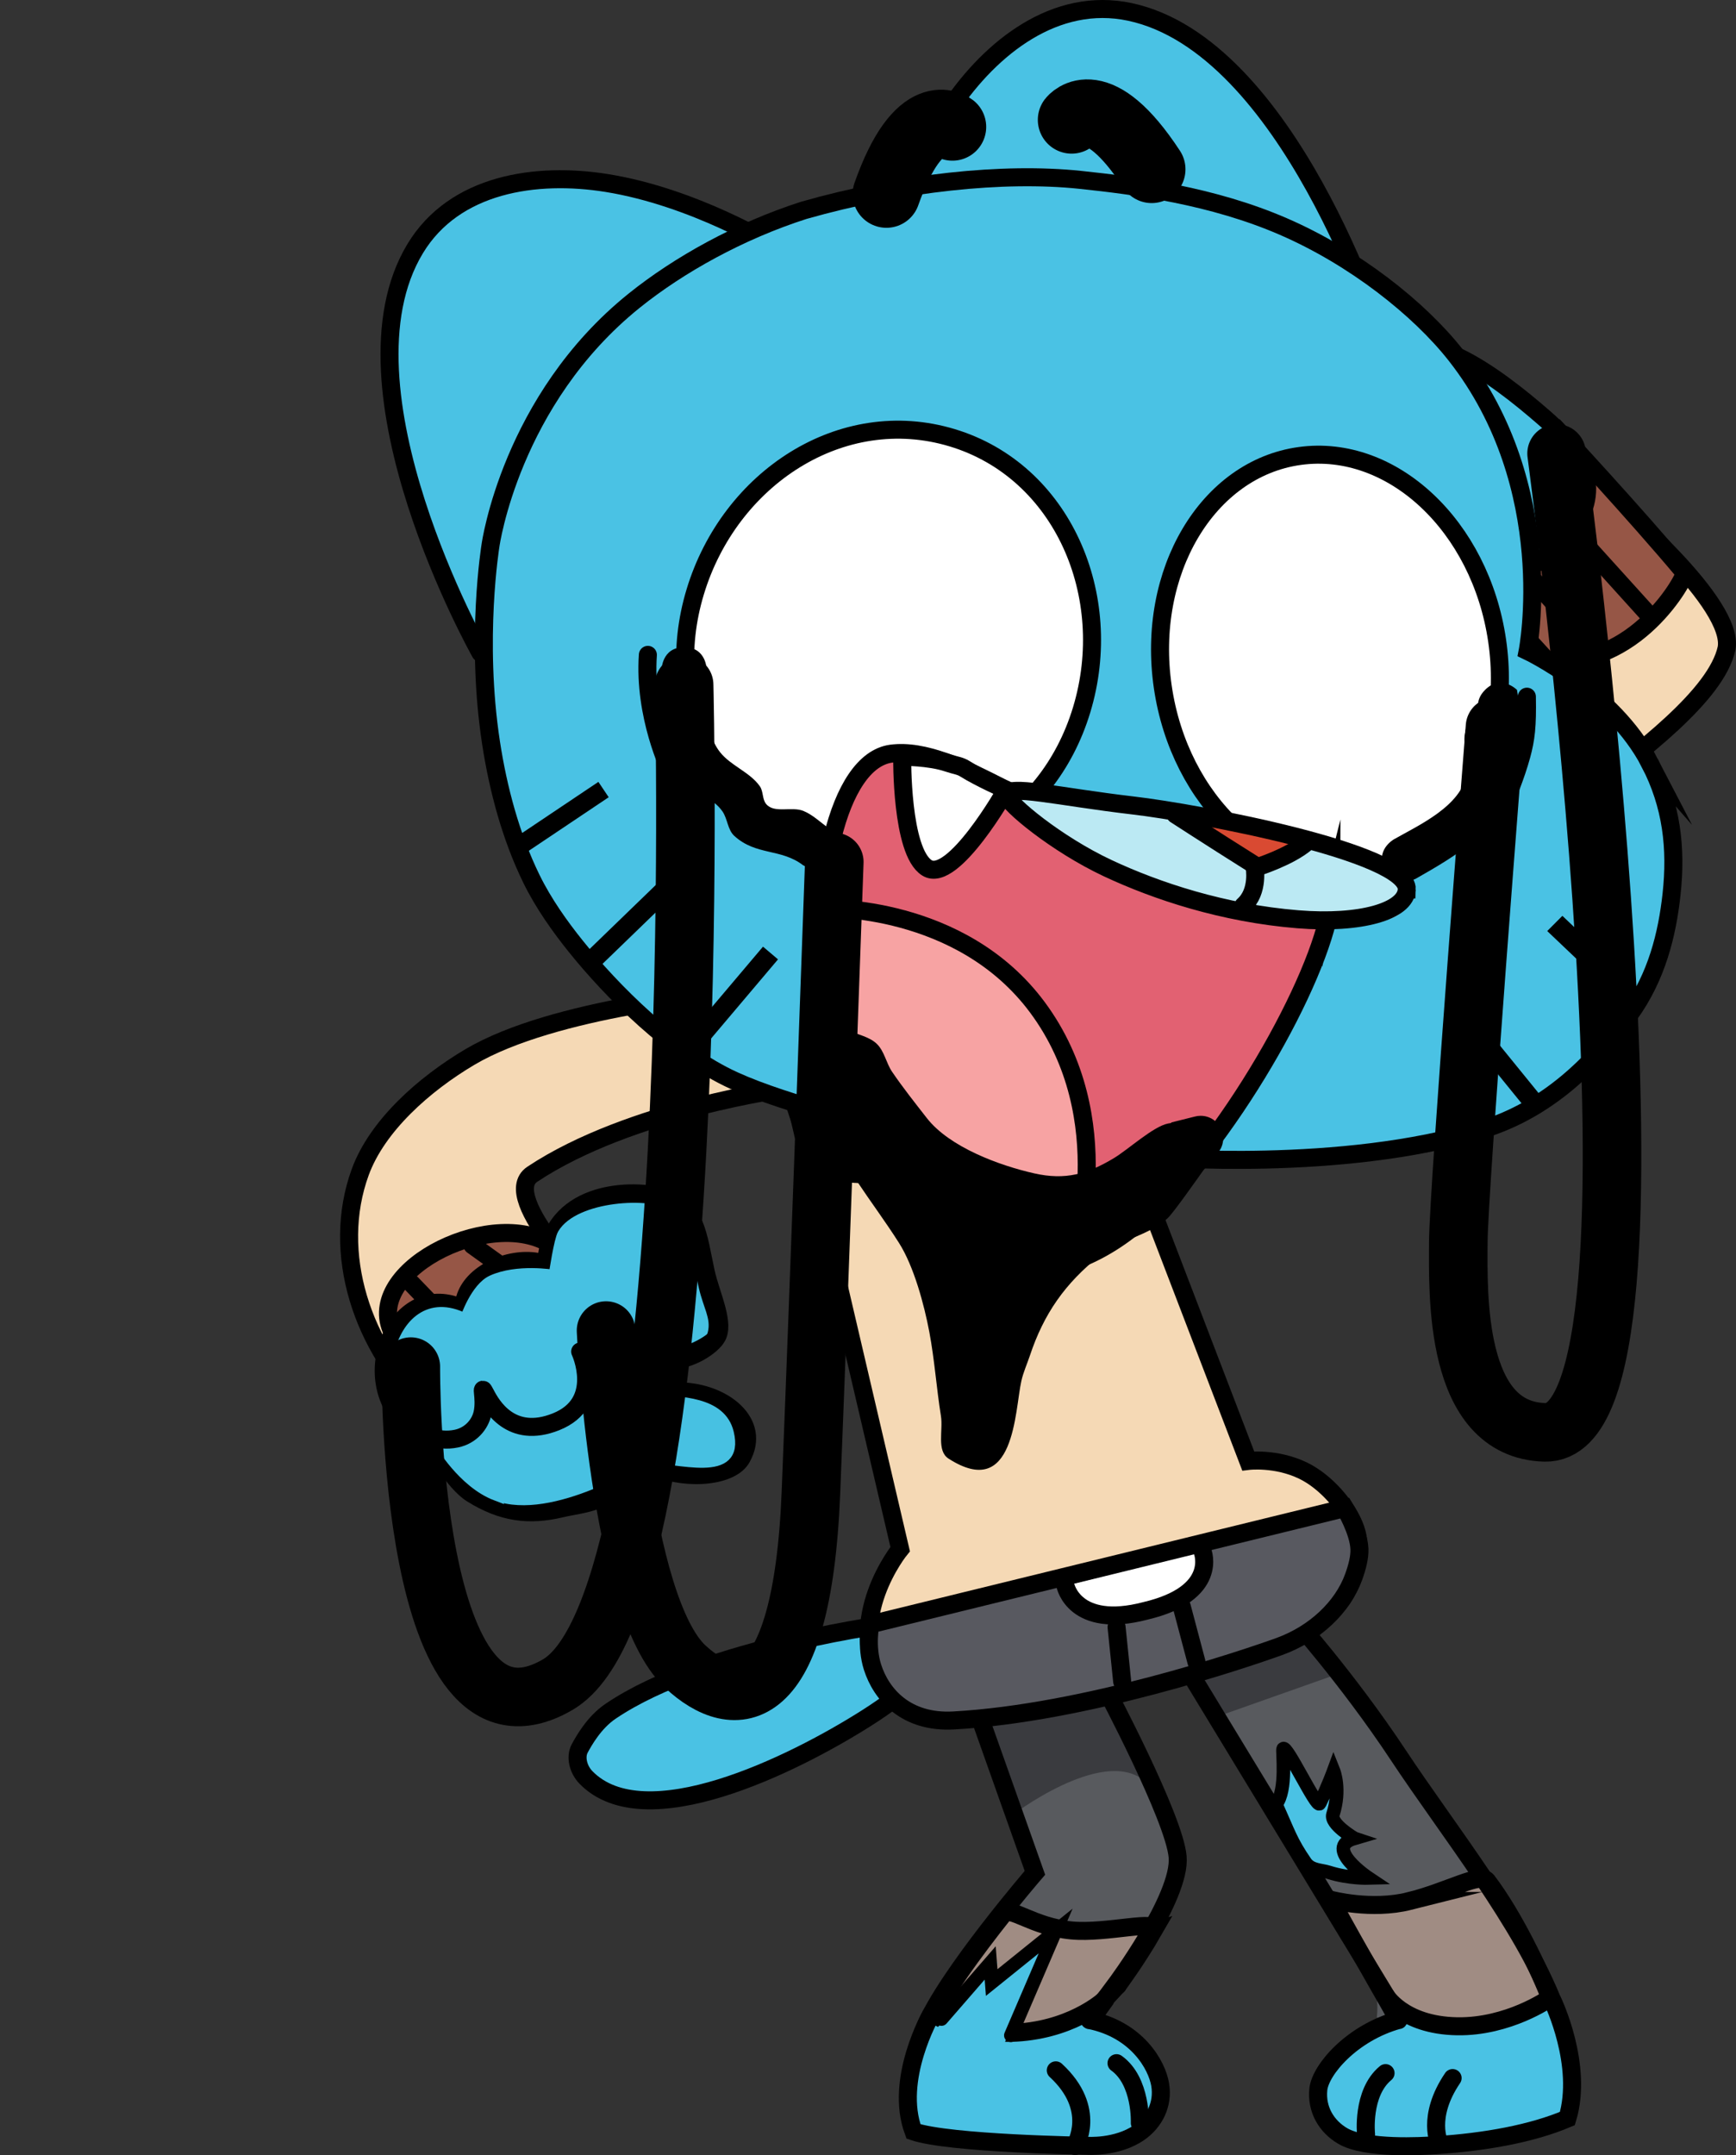 <svg version="1.1" xmlns="http://www.w3.org/2000/svg" xmlns:xlink="http://www.w3.org/1999/xlink" width="192.678" height="239.156" viewBox="0,0,192.678,239.156"><rect x="0" y="0" width="192.678" height="239.156" fill="#333333" stroke="none"/><g transform="translate(-114.902,-29.174)"><g data-paper-data="{&quot;isPaintingLayer&quot;:true}" fill-rule="nonzero" stroke-linejoin="miter" stroke-miterlimit="10" stroke-dasharray="" stroke-dashoffset="0" style="mix-blend-mode: normal"><g><path d="M254.913,203.248l22.524,31.117l-18.235,0.022l-16.869,-24.988z" fill="#3a3b3f" stroke="none" stroke-width="0" stroke-linecap="round"/><path d="M263.726,214.822c0,0 20.023,27.354 23.666,36.871c2.232,5.832 -2.648,7.745 -2.648,7.745c0,0 -8.071,1.226 -15.58,0.375c0.035,-0.226 0.062,-0.454 0.081,-0.686c0.189,-2.255 -0.398,-4.393 -1.525,-6.115c0.008,-0.074 0.015,-0.149 0.021,-0.223c0.197,-2.349 -0.448,-4.572 -1.669,-6.329l0.279,0.001l-15.873,-26.954z" fill="#585a5e" stroke="none" stroke-width="0" stroke-linecap="round"/><path d="M271.363,240.138c4.254,-1.071 7.86,-3.202 8.597,-2.232c2.973,3.912 5.854,9.979 7.171,13.42c0.413,1.078 0.582,2.023 0.585,2.846c-0.095,-0.084 -0.195,-0.164 -0.299,-0.24c-0.676,-0.494 -1.438,-0.859 -2.233,-1.12c-0.634,-0.226 -1.302,3.103 -1.997,3.037c-2.633,-0.34 -4.542,-0.705 -6.443,-0.605c-4.074,0.215 -6.738,-2.074 -6.738,-2.074c0,0 -4.349,-7.565 -7.417,-13.173c0,0 4.505,1.216 8.774,0.141z" fill="#a08c83" stroke="#000000" stroke-width="2" stroke-linecap="round"/><path d="M269.289,251.577l-23.616,-38.861l12.358,-4.459c0,0 6.39,7.108 12.073,15.703c5.427,8.208 13.846,18.743 17.287,27.734c2.232,5.832 -2.648,7.745 -2.648,7.745c0,0 -8.071,1.226 -15.58,0.375" fill="none" stroke="#000000" stroke-width="2" stroke-linecap="round"/><path d="M265.031,255.665c1.14,-0.813 3.742,-2.04 3.742,-2.04c0,0 -0.031,-2.764 0.585,-2.906c0.626,0.105 1.132,1.581 1.895,1.982c1.515,0.796 3.335,0.742 4.167,1.028c1.481,0.51 4.011,0.155 5.723,0.065c0.119,-0.006 1.997,-0.053 3.436,-0.758c1.149,-0.563 1.861,-1.825 2.327,-1.773l1.782,6.946c0,0 1.534,4.462 0.659,5.781c-0.875,1.319 -5.468,1.534 -6.971,1.918c-1.503,0.384 -12.412,1.086 -12.412,1.086c0,0 -3.259,0.484 -5.841,-1.025c-1.769,-1.034 -2.923,-2.899 -2.695,-5.14c0.221,-2.174 1.991,-3.74 3.989,-5.166z" fill="#4ac2e4" stroke="none" stroke-width="0" stroke-linecap="butt"/><path d="M266.52,266.052c0,0 -0.501,-4.607 2.163,-6.812" fill="none" stroke="#000000" stroke-width="2" stroke-linecap="round"/><path d="M274.682,267.097c0,0 -1.514,-2.952 1.445,-7.31" fill="none" stroke="#000000" stroke-width="2" stroke-linecap="round"/><path d="M287.244,251.269c0,0 3.415,7.072 1.622,13.011c-3.887,1.647 -8.996,2.6 -14.62,2.962c-1.454,0.094 -7.744,0.486 -10.327,-1.031c-1.769,-1.039 -2.924,-2.913 -2.697,-5.163c0.22,-2.183 3.725,-6.276 8.908,-7.707c0.027,0.27 -1.523,-2.847 -1.523,-2.847c0,0 1.896,3.443 8.025,3.547c5.672,0.096 10.168,-3.057 10.168,-3.057" fill="none" stroke="#000000" stroke-width="2" stroke-linecap="round"/><path d="M265.232,233.188c-3.513,1.021 1.57,4.404 1.57,4.404c0,0 -2.211,0.066 -4.396,-0.631c-0.909,-0.29 -1.991,-0.193 -2.625,-1.114c-1.636,-2.376 -1.838,-3.29 -3.268,-6.434c1.272,-1.541 0.681,-5.945 0.798,-6.163c0.332,-0.62 3.755,6.696 4.061,6.071c0.871,-1.778 1.549,-3.621 1.549,-3.621c0,0 0.823,2.058 -0.076,4.832c-0.345,1.064 2.386,2.656 2.386,2.656z" fill="#4ac2e4" stroke="#000000" stroke-width="1.5" stroke-linecap="butt"/></g><g><g data-paper-data="{&quot;index&quot;:null}"><g><path d="M237.718,214.728c0,0 7.524,16.19 7.891,20.51c0.381,4.479 -6.927,14.265 -6.927,14.265l0.279,0.006c-1.257,1.728 -1.948,3.935 -1.8,6.288c0.005,0.075 0.01,0.149 0.017,0.224c-1.163,1.695 -1.794,3.819 -1.651,6.078c0.015,0.232 0.037,0.461 0.067,0.687c-7.525,0.675 -15.569,-0.74 -15.569,-0.74c0,0 -4.839,-2.028 -2.487,-7.806c2.352,-5.778 12.229,-17.228 12.229,-17.228l-5.647,-17.657z" fill="#3a3b3f" stroke="none" stroke-width="0" stroke-linecap="round"/><path d="M241.806,226.708c3.734,2.912 3.635,6.553 3.803,8.531c0.381,4.479 -6.927,14.265 -6.927,14.265l0.279,0.006c-1.257,1.728 -1.948,3.935 -1.8,6.288c0.005,0.075 0.01,0.149 0.017,0.224c-1.163,1.695 -1.794,3.819 -1.651,6.078c0.015,0.232 0.037,0.461 0.067,0.687c-7.525,0.675 -15.569,-0.74 -15.569,-0.74c0,0 -4.839,-2.028 -2.487,-7.806c2.352,-5.778 12.229,-17.228 12.229,-17.228c0,0 -0.96,-4.252 -2.655,-6.299c0,0 9.993,-7.672 14.693,-4.005z" fill="#585a5e" stroke="none" stroke-width="0" stroke-linecap="round"/><path d="M242.918,243.447c-1.879,3.266 -3.947,6.036 -3.947,6.036l-6.32,6.802c0,0 -2.606,-1.807 -10.902,-0.931c-0.696,0.05 -1.368,0.186 -2.006,0.397c-0.8,0.242 -1.57,0.589 -2.256,1.067c-0.105,0.074 -0.207,0.151 -0.304,0.233c0.019,-0.823 0.208,-1.763 0.643,-2.831c1.388,-3.41 5.396,-8.794 8.449,-12.636c0.757,-0.952 3.193,1.405 7.547,1.821c3.915,0.374 9.877,-1.318 9.094,0.042z" fill="#a08c83" stroke="#000000" stroke-width="2" stroke-linecap="round"/><path d="M235.594,262.786c-7.525,0.675 -15.569,-0.74 -15.569,-0.74c0,0 -4.839,-2.028 -2.487,-7.806c2.352,-5.778 12.229,-17.228 12.229,-17.228l-6.687,-18.866l14.51,-1.613c0,0 7.651,14.385 8.018,18.705c0.381,4.479 -6.927,14.265 -6.927,14.265l0.279,0.006" fill="none" stroke="#000000" stroke-width="2" stroke-linecap="round"/><path d="M240.053,254.556c2.083,1.28 3.041,3.602 3.398,5.755c0.368,2.219 -0.666,4.163 -2.366,5.32c-2.482,1.69 -5.764,1.439 -5.764,1.439c0,0 -10.929,0.078 -12.453,-0.198c-1.524,-0.276 -6.12,-0.162 -7.076,-1.416c-0.956,-1.254 0.294,-5.815 0.294,-5.815l1.341,-7.058c0.462,-0.085 1.251,1.123 2.433,1.603c1.48,0.601 3.357,0.513 3.476,0.511c1.715,-0.032 4.261,0.141 5.706,-0.473c1.221,-0.519 2.259,-0.241 4.105,-0.688c1.102,0.172 4.165,-0.664 6.905,1.019z" fill="#4ac2e4" stroke="none" stroke-width="0" stroke-linecap="butt"/><path d="M238.824,258.136c2.796,2.01 2.586,6.643 2.586,6.643" fill="none" stroke="#000000" stroke-width="2" stroke-linecap="round"/><path d="M218.703,252.829c0,0 3.928,2.377 9.581,1.876c6.108,-0.541 9.411,-3.772 9.411,-3.772c0,0 -1.877,2.688 -1.866,2.417c5.262,1.058 7.482,5.001 7.839,7.164c0.368,2.229 -0.666,4.181 -2.366,5.344c-2.482,1.697 -5.764,1.446 -5.764,1.446c0,0 -15.266,-0.225 -19.249,-1.591c-2.162,-5.798 1.964,-12.975 1.964,-12.975" fill="none" stroke="#000000" stroke-width="2" stroke-linecap="round"/></g><path d="M218.9,254.24l6.72,-7.365l-0.796,2.617l6.963,-5.868l-6.161,14.027" fill="#4ac2e4" stroke="#000000" stroke-width="0" stroke-linecap="round"/><path d="M219.395,253.242l5.409,-6.231l0.165,2.178l7.1,-5.722l-4.977,11.583" fill="none" stroke="#000000" stroke-width="1.5" stroke-linecap="round"/></g><path d="M232.083,258.931c4.687,4.323 2.135,8.399 2.135,8.399" data-paper-data="{&quot;index&quot;:null}" fill="none" stroke="#000000" stroke-width="2" stroke-linecap="round"/></g><g stroke="#000000" stroke-width="2"><g stroke-linecap="round"><path d="M266.594,119.47l19.647,-17.002l-5.716,-6.181l8.954,-11.027c0,0 -1.319,-4.885 0.98,-3.203c4.763,3.484 16.922,14.216 16.078,19.048c-1.125,5.238 -9.675,11.594 -16.22,16.594c-8.664,6.619 -17.37,10.956 -20.216,12.425c-2.191,1.13 -7.258,1.618 -7.42,-4.319c-0.071,-2.624 3.004,-5.57 3.744,-6.418" fill="#f5d9b5"/><g><path d="M273.325,87.946l14.551,-10.927c0,0 8.394,9.017 13.992,15.701c0.279,0.334 -5.454,10.893 -15.345,9.673z" fill="#965646"/><path d="M298.192,97.725l-15.075,-16.666" fill="none"/><path d="M277.553,85.207l14.487,16.034" fill="none"/></g></g><path d="M288.346,89.379c-4.175,4.786 -12.059,4.741 -17.607,-0.1c-5.549,-4.841 -6.778,-15.309 -2.603,-20.095c4.175,-4.786 12.668,1.572 18.216,6.413c5.549,4.841 6.169,8.997 1.994,13.783z" fill="#4ac2e4" stroke-linecap="butt"/></g><path d="M288.236,136.452l-1.72,3.267l-2.933,-3.878l7.728,-4.874l2.181,11.14z" data-paper-data="{&quot;index&quot;:null}" fill="#4ac2e4" stroke="#000000" stroke-width="1.5" stroke-linecap="butt"/><g><path d="M202.384,149.941c0,0 -17.528,2.317 -28.401,9.546c-3.884,2.582 7.313,13.477 7.313,13.477l-12.81,13.455c0,0 -3.911,1.224 -5.997,-0.715c-7.467,-6.941 -10.863,-17.528 -7.606,-26.451c1.883,-5.158 7.098,-9.77 12.168,-12.774c9.38,-5.558 28.298,-7.121 28.298,-7.121" data-paper-data="{&quot;index&quot;:null}" fill="#f5d9b5" stroke="#000000" stroke-width="2" stroke-linecap="round"/><g data-paper-data="{&quot;index&quot;:null}" stroke="#000000" stroke-width="2" stroke-linecap="round"><path d="M176.434,167.538c4.204,3.089 12.082,9.256 12.082,9.256c0,0 -11.199,-0.193 -12.863,2.127c-1.54,2.148 3.223,11.318 3.223,11.318c0,0 -15.273,-0.449 -20.562,-13.544c-2.788,-6.903 11.732,-13.851 18.121,-9.157z" fill="#965646"/><path d="M160.579,171.617l12.466,12.948" fill="none"/><path d="M167.34,167.365l16.095,11.576" fill="none"/></g><g><g><g data-paper-data="{&quot;index&quot;:null}" stroke-linecap="butt"><path d="M182.386,196.115c-1.48,0.923 -3.498,1.083 -4.985,1.438c-3.787,0.902 -7.038,0.501 -10.664,-1.765c-2.375,-1.484 -4.624,-5.82 -4.624,-5.82c0,0 -1.418,-0.929 -2.36,-1.695c-6.799,-5.525 -2.049,-17.575 5.79,-15.229c0.961,-3.418 5.544,-5.435 9.099,-4.832c1.3,-7.936 10.418,-8.308 14.425,-7.071c4.059,1.253 4.32,5.196 5.126,8.905c0.577,2.656 2.264,5.837 1.202,7.887c-0.824,1.59 -3.86,3.286 -5.964,3.151c0.141,1.202 -0.696,1.767 0.191,1.493c6.067,-0.222 11.14,4.054 8.477,8.863c-1.547,2.794 -7.12,2.982 -10.546,1.592c-1.371,0.612 -4.668,2.77 -5.169,3.082z" fill="#000000" stroke="none" stroke-width="0.5"/><path d="M169.927,195.21c-3.707,-1.41 -6.259,-5.833 -6.259,-5.833c0,0 2.09,0.39 3.306,-0.242c1.559,-0.81 2.488,-2.301 2.488,-2.301c0,0 1.663,1.806 4.696,1.655c1.547,-0.077 3.719,-0.595 5.213,-1.867c0.657,-0.559 1.154,-1.435 1.563,-2.141c0.972,-1.674 -0.594,-7.139 -2.237,-5.743c-1.643,1.396 2.805,6.793 -3.346,8.034c-2.305,0.631 -3.875,-0.614 -4.768,-1.837c-0.685,-0.938 -0.79,-1.815 -1.612,-2.117c-0.059,-0.022 -0.119,-0.043 -0.179,-0.062c-0.099,-0.092 -0.259,-0.42 -0.284,-0.268c-0.425,2.583 -0.556,4.498 -1.769,5.171c-1.206,0.669 -3.49,0.106 -4.884,-0.742c-1.941,-1.181 -3.225,-5.365 -2.716,-7.496c0.798,-3.34 3.37,-6.016 7.357,-4.008c0,0 1.134,-3.381 2.98,-4.221c2.838,-1.291 6.84,-0.61 6.84,-0.61c0,0 0.555,-3.79 0.972,-4.5c1.819,-3.092 9.766,-3.645 12.13,-2.077c1.054,0.699 1.822,5.067 2.568,8.248c0.527,2.248 1.339,3.346 0.984,4.662c-0.295,1.092 -3.137,1.781 -4.567,1.88c-2.815,0.441 -3.297,-0.755 -4.128,-2.017c-0.843,-1.281 -0.813,-2.961 -1.625,-2.864c-0.469,0.056 -0.793,0.199 -0.995,0.408c-0.789,0.815 0.282,2.632 1.802,4.189c0.759,0.778 1.631,1.491 2.438,1.981c-0.265,2.074 -0.06,3.803 1.285,3.913c3.183,0.26 7.807,0.2 8.666,3.752c1.284,5.307 -5.728,2.819 -9.436,2.842c0,0 -10.29,6.565 -16.484,4.209z" data-paper-data="{&quot;noHover&quot;:false,&quot;origItem&quot;:[&quot;Path&quot;,{&quot;applyMatrix&quot;:true,&quot;segments&quot;:[[[125.34693,572.28539],[0,0],[9.5542,-5.52752]],[[145.54599,551.07879],[11.14375,11.83056],[-10.91121,-11.58371]],[[107.57608,545.25957],[8.92382,23.60675],[-9.24736,2.75866]],[[90.51041,533.59623],[-7.75722,5.74017],[3.88909,-2.87784]],[[112.67488,537.77718],[-8,5.32104],[3.55223,-2.3627]],[[121.56111,526.31161],[0.8478,3.25941],[-1.02169,-3.92792]],[[112.17218,515.72545],[4.67659,5.03597],[-6.61787,-7.12642]],[[93.41811,498.19218],[3.75558,0.25364],[-8.42726,-0.56913]],[[65.29972,520.83032],[0.14573,-10.67857],[-0.03346,2.45263]],[69.30791,534.47925],[[52.53764,546.09621],[5.43661,-7.52196],[-3.5353,4.89133]],[[51.05266,561.36841],[0,0],[-13.26873,0.68565]],[[37.92637,582.55127],[-2.85957,-9.81424],[1.82415,6.26062]],[[54.54959,597.04786],[-6.76135,-0.19141],[0.48636,0.01376]],[[60.40089,595.84818],[-0.42349,1.56607],[13.81008,-4.46101]],[[66.51333,576.78502],[-7.92441,0],[0.45883,0]],[[67.78843,576.9226],[-0.39199,-0.09017],[0.18278,-0.03861]],[[68.34153,576.81785],[-0.18592,0.03133],[5.92404,-0.99864]],[[88.94775,574.78697],[-8.88942,8.88657],[14.07723,-12.27659]],[[86.57225,549.06928],[-2.19099,6.03276],[2.19099,-6.03276]],[[101.21156,563.65055],[0.04598,-5.76358],[-0.14966,18.76182]],[[73.9804,586.91918],[11.7383,0.37577],[-0.47154,-0.0151]],[[72.1505,586.94196],[0.72344,-0.02236],[-0.09676,2.96479]],[[71.1221,594.74753],[0.41982,-1.89247],[-0.76716,3.45832]],[67.36008,602.72239],[[89.01534,607.42214],[-11.66391,1.81815],[19.49071,-3.03818]]],&quot;closed&quot;:true}]}" fill="#47c1e2" stroke="#47c1e2" stroke-width="1"/></g><path d="M179.295,179.162c0,0 2.655,5.654 -2.673,7.792c-5.023,2.015 -7.169,-1.831 -7.828,-3.096c-0.677,-1.3 0.026,0.387 -0.331,2.108c-0.266,1.283 -1.314,2.532 -2.916,2.86c-4.222,0.863 -6.683,-3.563 -6.683,-3.563" fill="none" stroke="#000000" stroke-width="2" stroke-linecap="round"/></g><path d="M194.249,177.824c0,0 -2.86,2.57 -6.917,1.97c-1.836,-0.272 -3.389,-1.774 -4.152,-3.069c-0.609,-1.035 -0.61,-1.944 -0.61,-1.944" fill="none" stroke="#000000" stroke-width="2" stroke-linecap="round"/></g></g><path d="M217.522,214.931l-1.863,0.891c0,0 0.669,0.682 -4.576,4.012c-8.273,5.251 -24.643,13.28 -31.148,6.59c-0.873,-0.898 -1.194,-2.289 -0.691,-3.215c0.438,-0.807 1.577,-2.873 3.415,-4.119c10.625,-7.204 31.946,-9.86 31.946,-9.86z" data-paper-data="{&quot;index&quot;:null}" fill="#4ac2e4" stroke="#000000" stroke-width="2" stroke-linecap="round"/><path d="M139.152,119.126c0,14.23 -5.429,25.766 -12.125,25.766c-6.697,0 -12.125,-11.536 -12.125,-25.766c0,-14.23 5.429,-25.766 12.125,-25.766c6.697,0 12.125,11.536 12.125,25.766z" fill="none" stroke="none" stroke-width="0" stroke-linecap="butt"/><g data-paper-data="{&quot;index&quot;:null}" stroke-linecap="round"><path d="M236.33,146.675l17.11,44.626c0,0 3.058,-0.382 6.074,1.068c2.52,1.212 4.985,4.005 5.845,6.496c0.809,2.342 0.008,5.212 -1.256,7.376c-1.689,2.89 -6.71,5.191 -6.71,5.191l-34.501,8.125c0,0 -7.215,1.314 -9.973,-3.259c-4.466,-7.405 1.893,-15.207 1.893,-15.207l-12.22,-52.287" fill="#f5d9b5" stroke="#000000" stroke-width="2"/><path d="M265.604,201.122c0.035,0.928 -0.252,2.021 -0.642,3.099c-0.45,1.245 -1.974,3.008 -3.37,4.155c-2.359,1.939 -4.855,2.971 -4.855,2.971c0,0 -14.653,4.781 -21.17,6.296c-5.53,1.286 -15.459,2.219 -15.459,2.219c0,0 -3.533,-0.564 -4.794,-1.772c-0.744,-0.712 -1.371,-1.135 -1.765,-1.863c-1.061,-1.964 -1.425,-5.763 -1.425,-5.763l52.525,-12.672c0,0 0.881,1.373 0.954,3.33z" fill="#585960" stroke="#585960" stroke-width="1"/><path d="M248.374,201.343c0,0 1.87,4.662 -6.35,6.601c-7.886,2.061 -8.87,-2.807 -8.87,-2.807" fill="#ffffff" stroke="#000000" stroke-width="2"/><path d="M239.452,215.782l-0.622,-6.04" fill="none" stroke="#000000" stroke-width="2"/><path d="M246.061,207.446l1.631,6.153" fill="none" stroke="#000000" stroke-width="2"/><path d="M201.126,145.752c0,0 6.018,-3.546 16.398,-5.072c10.38,-1.526 17.714,0.903 17.714,0.903l6.121,19.817l-35.756,-2.213z" fill="#965745" stroke="#000000" stroke-width="2"/><path d="M221.816,206.91c9.329,-2.285 42.349,-10.375 42.349,-10.375c0,0 1.546,2.586 1.619,4.544c0.035,0.928 -0.252,2.021 -0.642,3.099c-1.211,3.349 -4.316,6.302 -8.274,7.728c-3.958,1.426 -21.63,7.401 -36.133,8.197c-5.263,0.289 -8.022,-2.865 -8.995,-5.923c-0.742,-2.332 -0.237,-4.742 -0.237,-4.742c0,0 5.709,-1.399 10.313,-2.527z" fill="none" stroke="#000000" stroke-width="2"/></g><g><g><path d="M212.876,59.298c0,0 2.073,-10.135 7.569,-18.27c4.442,-6.575 11.597,-12.292 19.86,-10.532c17.637,3.756 27.767,35.974 27.767,35.974" data-paper-data="{&quot;index&quot;:null}" fill="#4ac2e4" stroke="#000000" stroke-width="2" stroke-linecap="round"/><path d="M168.23,101.631c0,0 -16.574,-29.427 -7.25,-44.862c4.368,-7.231 13.433,-8.54 21.267,-7.284c9.694,1.555 18.505,6.975 18.505,6.975" data-paper-data="{&quot;index&quot;:null}" fill="#4ac2e4" stroke="#000000" stroke-width="2" stroke-linecap="round"/><g stroke="#000000"><g><path d="M298.008,113.84c2.43,4.688 2.985,9.459 2.413,14.624c-0.483,4.359 -1.614,9.098 -4.668,13.303c-3.947,5.435 -9.071,10.527 -16.346,12.764c-15.598,4.796 -36.318,3.054 -36.318,3.054l-30.344,-3.388c0,0 -10.326,-2.35 -16.369,-5.1c-6.799,-3.095 -13.624,-9.988 -17.6,-14.948c-1.702,-2.123 -3.544,-4.688 -4.895,-7.45c-2.288,-4.681 -3.696,-9.987 -4.479,-15.085c-1.767,-11.503 -0.059,-21.919 -0.059,-21.919c0,0 2.229,-16.124 15.951,-27.158c4.942,-3.973 11.679,-7.727 18.819,-10.02c10.862,-3.092 22.177,-4.272 30.65,-3.387c6.218,0.649 14.715,1.777 22.563,5.176c7.865,3.407 15.077,9.09 19.163,14.294c11.517,14.668 7.966,32.828 7.966,32.828c0,0 9.442,4.478 13.555,12.414z" fill="#4ac2e4" stroke-width="2" stroke-linecap="round"/><path d="M285.116,152.07l-8.319,-10.235l0.529,-0.43l8.319,10.235z" fill="#000000" stroke-width="1.5" stroke-linecap="butt"/><path d="M296.144,140.507l-8.442,-8.024l0.623,-0.625l8.442,8.024z" fill="#000000" stroke-width="1.5" stroke-linecap="butt"/></g><path d="M191.158,145.358l8.517,-10.071l0.521,0.441l-8.517,10.071z" data-paper-data="{&quot;index&quot;:null}" fill="#000000" stroke-width="1.5" stroke-linecap="butt"/><path d="M179.999,135.867l9.479,-9.171l0.474,0.49l-9.479,9.171z" data-paper-data="{&quot;index&quot;:null}" fill="#000000" stroke-width="1.5" stroke-linecap="butt"/><path d="M172.251,122.924l8.861,-5.94l0.307,0.458l-8.861,5.94z" data-paper-data="{&quot;index&quot;:null}" fill="#000000" stroke-width="1.5" stroke-linecap="butt"/></g><path d="M259.156,79.777c10.248,-1.414 20.059,7.765 21.914,20.503c1.854,12.737 -4.95,24.209 -15.198,25.623c-10.248,1.414 -20.059,-7.765 -21.914,-20.503c-1.854,-12.737 4.95,-24.209 15.198,-25.623z" fill="#ffffff" stroke="#000000" stroke-width="2" stroke-linecap="butt"/><path d="M206.747,123.508c-12.254,-3.699 -18.503,-16.018 -14.683,-28.653c3.82,-12.635 16.264,-20.8 28.517,-17.102c12.254,3.699 18.196,17.552 14.376,30.187c-3.82,12.635 -15.957,19.266 -28.21,15.567z" fill="#ffffff" stroke="#000000" stroke-width="2" stroke-linecap="butt"/><path d="M213.285,50.704c3.664,-10.37 7.325,-7.447 7.325,-7.447" data-paper-data="{&quot;index&quot;:null}" fill="none" stroke="#000000" stroke-width="7.5" stroke-linecap="round"/><g stroke="#000000" stroke-width="2"><path d="M262.661,128.295c-0.011,6.788 -9.525,24.873 -19.701,34.993c-5.526,5.496 -11.376,7.198 -15.712,6.775c-25.42,-2.482 -25.369,-55.64 -13.435,-57.251c7.242,-0.965 17.333,8.105 27.992,10.611c10.03,2.358 20.867,-2.099 20.856,4.873z" fill="#e26172" stroke-linecap="butt"/><path d="M234.093,168.562c0,0 -7.301,5.141 -13.923,0.695c-17.846,-14.261 -13.668,-39.28 -13.668,-39.28c0,0 15.038,-0.495 23.551,10.999c9.159,12.366 4.041,27.586 4.041,27.586z" fill="#f7a3a3" stroke-linecap="round"/><path d="M215.036,113.159c0,0 3.022,-0.015 5.026,0.664c0.931,0.316 1.372,0.312 1.947,0.675c1.582,0.997 4.568,2.328 4.568,2.328c0,0 -5.908,10.477 -8.795,8.658c-2.887,-1.819 -2.746,-12.325 -2.746,-12.325z" fill="#ffffff" stroke-linecap="butt"/></g><g data-paper-data="{&quot;index&quot;:null}"><g><path d="M263.797,123.753c5.986,2.194 6.849,4.342 7,5.641c0.281,2.42 -5.539,2.433 -10.686,2.24c-7.239,-0.272 -12.076,-2.701 -16.617,-4.558c-6.853,-2.802 -9.372,-4.071 -15.407,-8.522c-6.375,-4.702 10.064,-0.19 17.712,1.127c5.967,1.027 17.998,4.071 17.998,4.071z" fill="#bbe9f3" stroke="none" stroke-width="0" stroke-linecap="round"/><path d="M259.185,122.444c0.106,0.801 -3.073,2.779 -4.169,2.757c-1.095,-0.022 -7.535,-4.287 -7.641,-5.088c-0.094,-0.707 4.539,0.396 6.439,0.945z" fill="#d94a32" stroke="none" stroke-width="0" stroke-linecap="butt"/><path d="M259.902,122.667c-1.867,1.603 -5.419,2.72 -5.419,2.72c0,0 -2.412,-1.526 -3.82,-2.416c-1.743,-1.102 -5.303,-3.403 -5.303,-3.403" fill="none" stroke="#000000" stroke-width="2" stroke-linecap="round"/><path d="M271.038,127.88c-0.108,2.422 -5.123,3.877 -12.095,3.31c-8.268,-0.672 -15.667,-3.127 -21.1,-5.672c-5.687,-2.665 -11.063,-7.137 -11.181,-8.062c-0.167,-1.306 5.782,0.149 13.987,1.104c7.297,0.849 30.572,5.233 30.39,9.32z" fill="none" stroke="#000000" stroke-width="2" stroke-linecap="round"/></g><path d="M254.146,125.355c0,0 0.537,2.745 -1.234,4.314" fill="none" stroke="#000000" stroke-width="2" stroke-linecap="round"/></g><path d="M233.839,42.475c0,0 2.858,-3.712 8.888,5.486" data-paper-data="{&quot;index&quot;:null}" fill="none" stroke="#000000" stroke-width="7.5" stroke-linecap="round"/><path d="M189.279,114.649c0,0 -2.943,-6.006 -2.47,-12.801" fill="none" stroke="#000000" stroke-width="2" stroke-linecap="round"/></g><path d="M284.37,106.489c0.061,3.293 -0.108,4.686 -0.609,6.523c-0.633,2.324 -1.64,4.655 -1.64,4.655" data-paper-data="{&quot;index&quot;:null}" fill="none" stroke="#000000" stroke-width="2" stroke-linecap="round"/></g><path d="M209.069,124.951c-1.118,2.236 -3.354,1.118 -3.354,1.118l-1.668,-0.868c-2.484,-1.905 -5.222,-1.048 -7.648,-3.267c-0.737,-0.674 -0.741,-1.873 -1.302,-2.7c-1.036,-1.525 -3.134,-2.075 -4.246,-3.546c-2.614,-3.454 -2.517,-8.147 -2.517,-12.189c0,0 0,-2.5 2.5,-2.5c2.5,0 2.5,2.5 2.5,2.5c0,2.789 -0.402,6.757 1.483,9.144c1.202,1.523 3.303,2.201 4.42,3.787c0.401,0.569 0.255,1.431 0.698,1.967c0.894,1.083 2.842,0.239 4.142,0.772c1.074,0.44 1.918,1.307 2.877,1.961l0.998,0.465c0,0 2.236,1.118 1.118,3.354z" fill="#000000" stroke="none" stroke-width="0.5" stroke-linecap="butt"/><path d="M278.948,107.501c-0.017,-0.54 0.17,-1.155 0.785,-1.769c1.768,-1.768 3.536,0 3.536,0l0.6,3.554c-2.139,2.662 -0.532,3.399 -1.252,6.716c-1.16,5.347 -6.231,8.204 -10.542,10.668c0,0 -2.171,1.24 -3.411,-0.93c-1.24,-2.171 0.93,-3.411 0.93,-3.411c2.767,-1.581 7.501,-3.683 8.125,-7.332c0.426,-2.489 -0.875,-2.741 0.068,-5.594c0.234,-0.709 0.69,-1.31 1.162,-1.902z" fill="#000000" stroke="none" stroke-width="0.5" stroke-linecap="butt"/><path d="M208.228,143.667l0.923,-0.132c1.021,0.493 2.246,0.693 3.064,1.479c0.85,0.818 1.038,2.127 1.701,3.103c1.203,1.768 2.536,3.444 3.851,5.131c2.523,3.237 8.044,5.267 11.936,6.143c3.435,0.773 5.882,0.084 8.841,-1.7c1.595,-0.962 4.344,-3.502 5.999,-3.835c0.121,-0.024 0.242,-0.045 0.364,-0.061l-0.014,-0.054l2.612,-0.653c0.21,-0.058 0.432,-0.088 0.661,-0.088c1.381,0 2.5,1.119 2.5,2.5c0,0.615 -0.222,1.178 -0.59,1.613l-1.611,1.934c-0.728,1.022 -3.351,4.755 -3.978,5.328c-2.106,1.925 -5.258,2.36 -7.47,4.113c-3.914,3.1 -6.272,6.504 -7.812,11.137c-0.314,0.932 -0.725,1.837 -0.942,2.797c-0.739,3.275 -0.703,13.363 -8.085,8.62c-1.344,-0.864 -0.588,-3.141 -0.841,-4.719c-0.498,-3.104 -0.706,-6.233 -1.289,-9.328c-0.573,-3.038 -1.709,-7.274 -3.369,-9.89c-2.974,-4.686 -6.593,-8.827 -8.562,-14.176c-0.433,-1.177 -0.475,-3.321 -0.466,-5.04c-0.139,-0.167 -0.27,-0.366 -0.389,-0.602c-1.118,-2.236 1.118,-3.354 1.118,-3.354l0.844,-0.12c0.266,-0.091 0.577,-0.143 0.941,-0.143c0.021,0 0.041,0 0.062,0.001z" fill="#000000" stroke="none" stroke-width="0.5" stroke-linecap="butt"/><path d="M190.833,105.167c0,0 2.567,101.304 -14.038,110.965c-16.645,9.684 -16.296,-35.298 -16.296,-35.298" fill="none" stroke="#000000" stroke-width="6.5" stroke-linecap="round"/><path d="M207.5,124.833c0,0 -1.575,44.559 -2.594,69.99c-0.978,24.4 -8.512,24.375 -13.944,19.308c-7.388,-6.89 -8.796,-37.298 -8.796,-37.298" fill="none" stroke="#000000" stroke-width="6.5" stroke-linecap="round"/><path d="M287.667,79.5c0,0 14.672,109.053 -1.296,108.631c-10.099,-0.267 -9.633,-15.408 -9.611,-21.142c0.022,-5.734 4.073,-57.156 4.073,-57.156" data-paper-data="{&quot;index&quot;:null}" fill="none" stroke="#000000" stroke-width="6.5" stroke-linecap="round"/></g></g></svg>